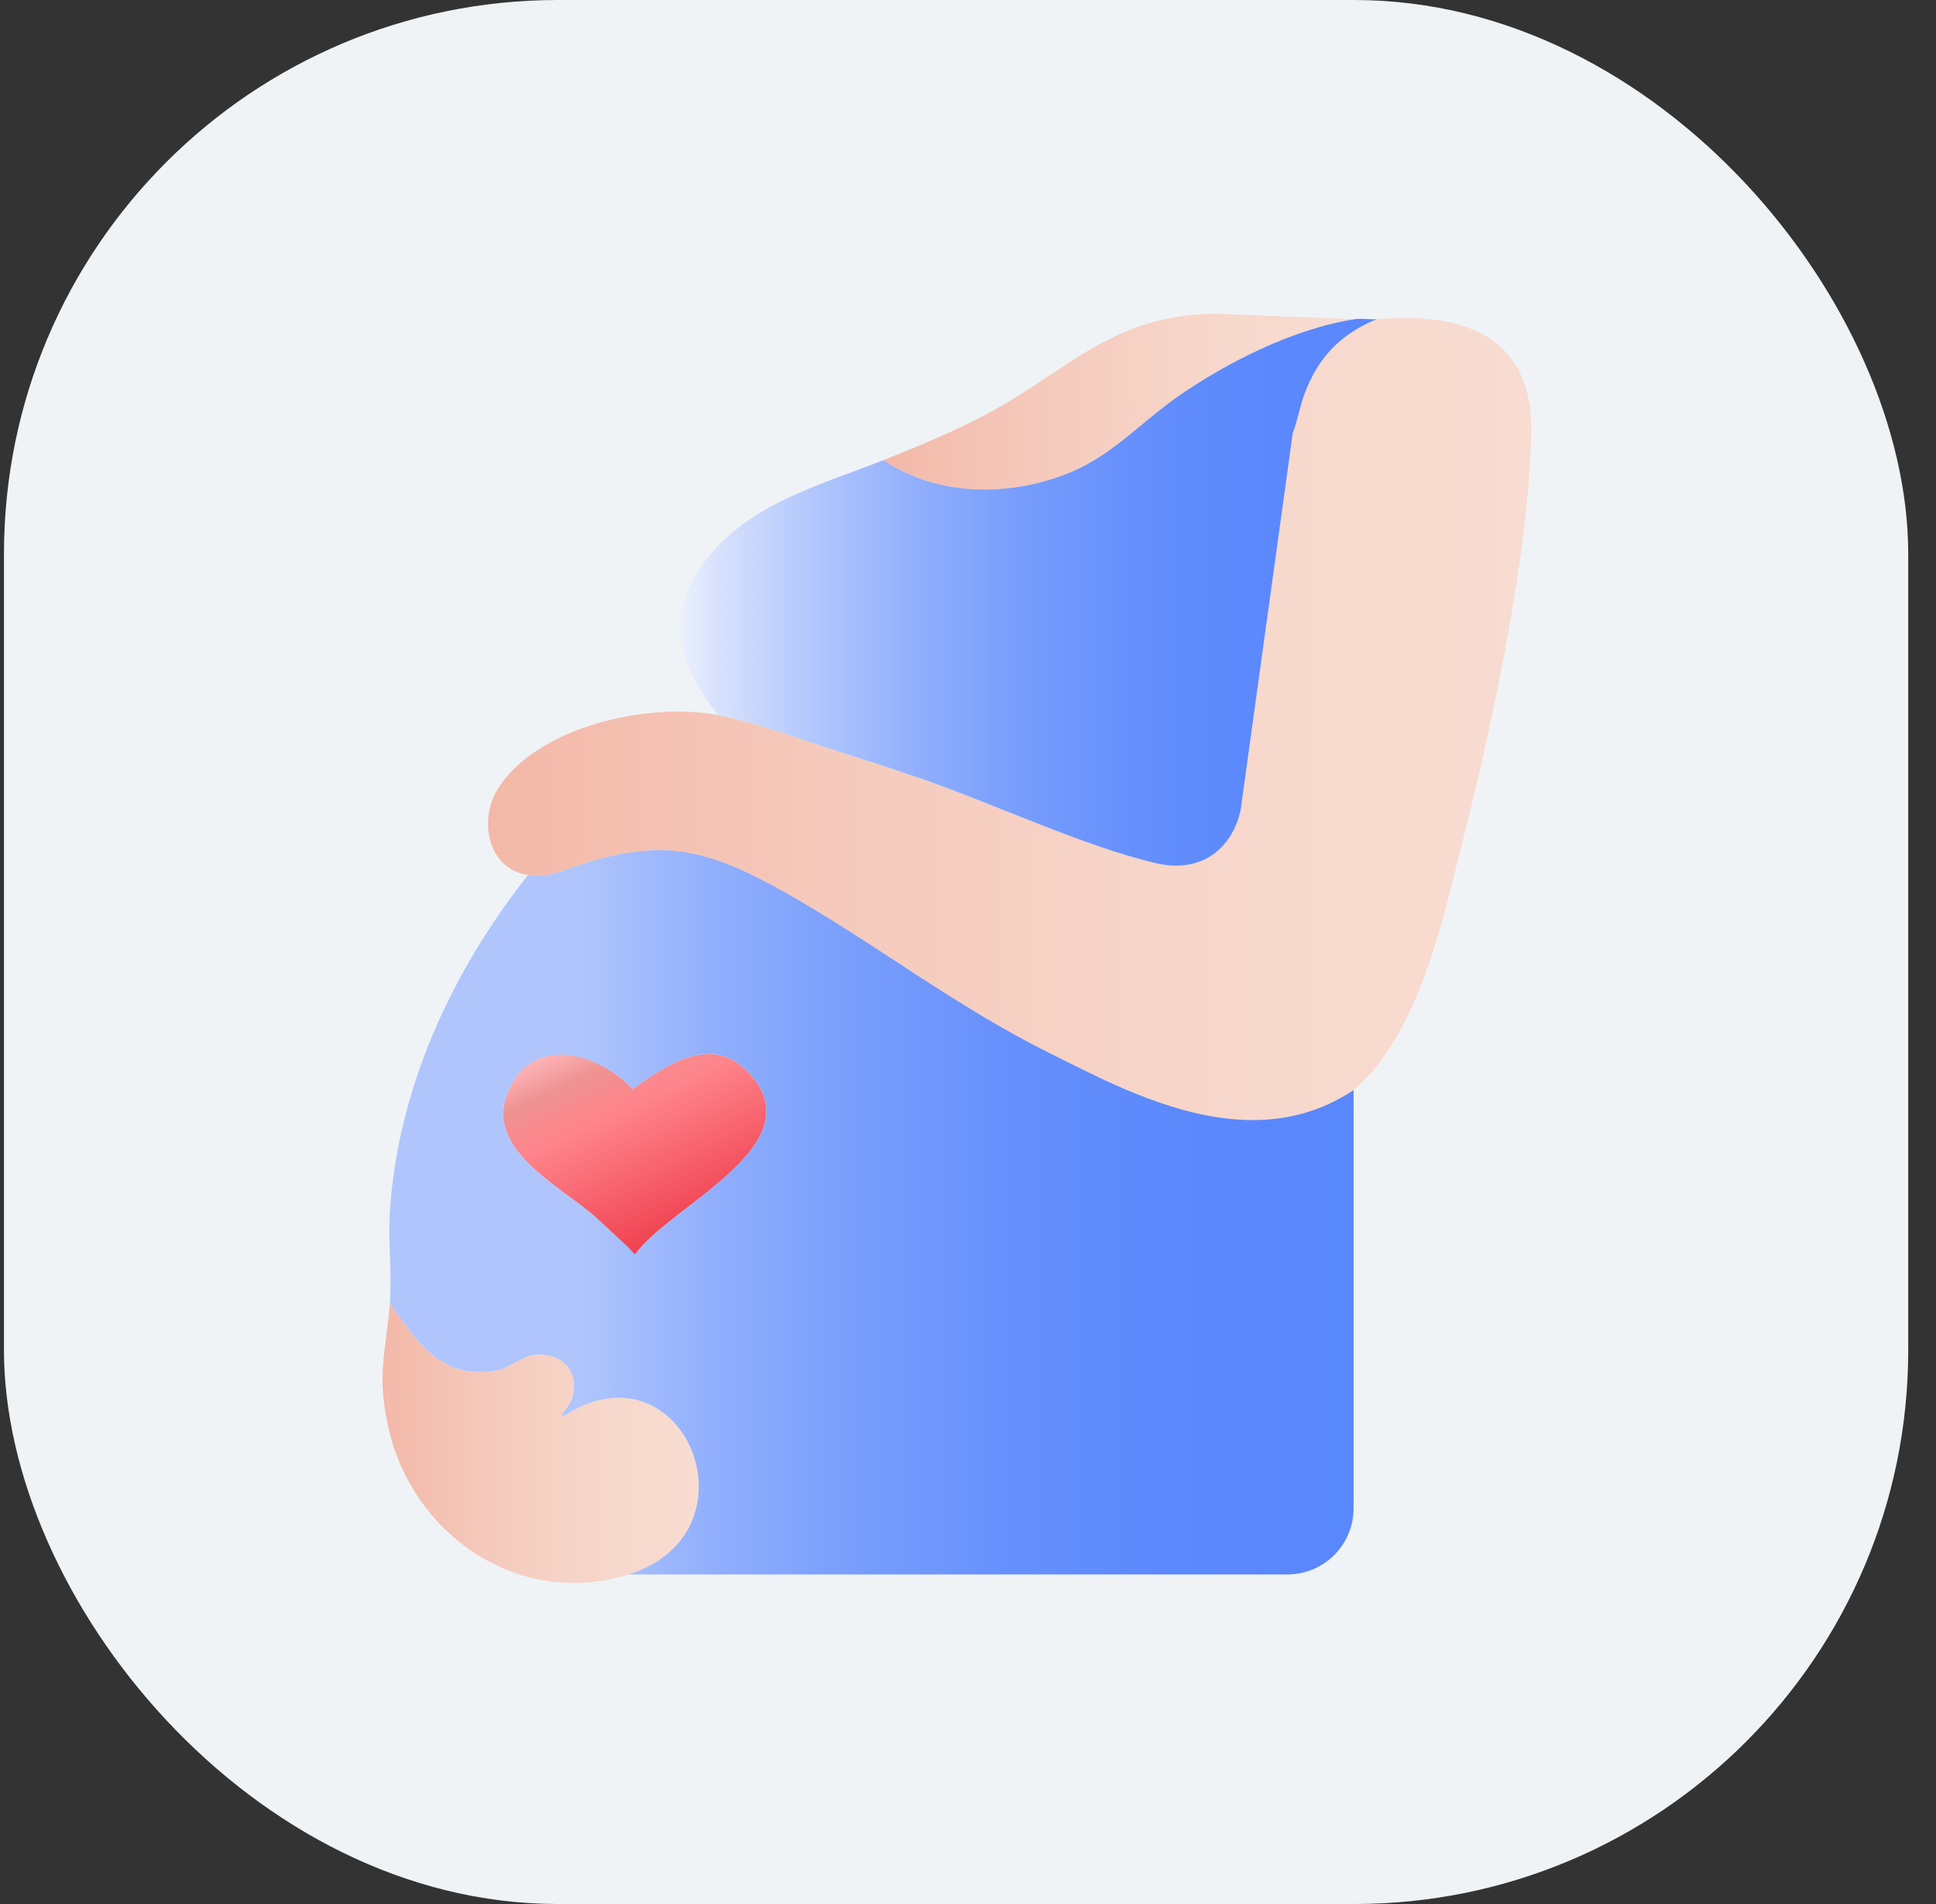 <svg width="61" height="60" viewBox="0 0 61 60" fill="none" xmlns="http://www.w3.org/2000/svg">
<rect x="0" y="0" width="61" height="60" fill="#333333" stroke="none"/>
<g clip-path="url(#clip0_227_14119)">
<rect x="0.125" width="60" height="60" rx="17.454" fill="#EFF3F6"/>
<path d="M41.417 35.092C38.78 36.102 35.487 34.378 33.099 33.2C30.081 31.711 27.556 29.71 24.697 28.103C22.225 26.714 20.793 26.391 18.092 27.317C17.575 27.494 17.224 27.656 16.639 27.574C15.381 27.396 15.066 25.863 15.682 24.867C16.912 22.88 20.474 22.116 22.62 22.534C23.841 22.772 25.107 23.264 26.294 23.644C27.164 23.923 28.036 24.201 28.901 24.497C31.218 25.289 34.162 26.682 36.442 27.208C37.757 27.512 38.781 26.851 39.087 25.545L40.732 13.648C40.888 13.255 40.947 12.831 41.094 12.431C41.523 11.274 42.235 10.529 43.38 10.059C46.063 9.832 48.329 10.541 48.249 13.69C48.152 17.497 47.068 22.625 46.125 26.347C45.393 29.234 44.482 33.919 41.414 35.094L41.417 35.092Z" fill="url(#paint0_linear_227_14119)"/>
<path d="M19.802 49.616C16.345 50.702 12.96 48.353 12.225 44.932C11.869 43.279 12.162 42.607 12.283 41.072C13.153 42.304 13.896 43.483 15.638 43.188C16.06 43.117 16.437 42.738 16.852 42.693C17.72 42.602 18.31 43.27 18.011 44.109C17.939 44.31 17.742 44.459 17.707 44.658C21.525 42.109 24.057 48.279 19.802 49.616Z" fill="url(#paint1_linear_227_14119)"/>
<path d="M42.699 10.058C40.779 10.344 38.605 11.437 37.033 12.552C35.914 13.347 35.032 14.344 33.727 14.884C31.838 15.665 29.553 15.659 27.832 14.501C28.944 14.059 30.113 13.576 31.166 13.008C33.7 11.639 34.996 9.968 38.209 9.884L42.698 10.057L42.699 10.058Z" fill="url(#paint2_linear_227_14119)"/>
<path d="M42.699 10.058C40.779 10.344 38.605 11.437 37.033 12.552C35.914 13.347 35.032 14.344 33.727 14.884C31.838 15.665 29.553 15.659 27.833 14.501C25.752 15.327 23.314 15.935 21.988 18.011C20.923 19.676 21.517 21.111 22.621 22.532C23.842 22.77 25.108 23.262 26.295 23.642C27.165 23.921 28.037 24.199 28.902 24.495C31.219 25.287 34.163 26.68 36.443 27.206C37.758 27.509 38.782 26.848 39.088 25.543L40.733 13.646C40.889 13.253 40.948 12.829 41.096 12.429C41.524 11.272 42.236 10.526 43.381 10.057C43.163 10.076 42.904 10.027 42.697 10.057L42.699 10.058Z" fill="url(#paint3_linear_227_14119)"/>
<path d="M19.889 39.534C19.88 39.527 19.875 39.383 19.805 39.32C19.429 38.985 19.069 38.621 18.691 38.294C17.573 37.324 15.201 36.175 16.027 34.351C16.854 32.527 18.859 33.204 19.941 34.314C21.002 33.549 22.405 32.58 23.559 33.769C25.78 36.055 21.077 37.996 20.012 39.534C19.967 39.525 19.908 39.55 19.887 39.534H19.889Z" fill="url(#paint4_linear_227_14119)"/>
<path d="M42.649 34.352C39.349 36.551 35.488 34.378 33.1 33.199C30.082 31.709 27.557 29.708 24.698 28.101C22.226 26.712 20.793 26.389 18.093 27.316C17.576 27.493 17.225 27.655 16.64 27.573C14.245 30.595 12.523 34.304 12.283 38.211C12.226 39.143 12.355 40.15 12.283 41.072C13.153 42.304 13.896 43.483 15.638 43.188C16.06 43.116 16.437 42.737 16.852 42.693C17.72 42.602 18.31 43.269 18.011 44.109C17.939 44.31 17.741 44.459 17.707 44.658C21.525 42.108 24.057 48.279 19.802 49.615C24.3 49.613 28.802 49.619 33.301 49.615C35.986 49.613 38.115 49.615 40.562 49.615C41.715 49.615 42.649 48.682 42.649 47.529V34.35V34.352ZM19.805 39.32C19.428 38.984 19.069 38.62 18.691 38.294C17.572 37.324 15.2 36.174 16.027 34.35C16.833 32.57 18.859 33.203 19.941 34.314C21.001 33.549 22.405 32.58 23.559 33.768C25.78 36.054 21.076 37.996 20.012 39.533" fill="url(#paint5_linear_227_14119)"/>
</g>
<defs>
<linearGradient id="paint0_linear_227_14119" x1="15.379" y1="22.707" x2="48.253" y2="22.707" gradientUnits="userSpaceOnUse">
<stop stop-color="#F3B8A8"/>
<stop offset="0.34" stop-color="#F5CABC"/>
<stop offset="0.7" stop-color="#F7D7CB"/>
<stop offset="1" stop-color="#F8DCD1"/>
</linearGradient>
<linearGradient id="paint1_linear_227_14119" x1="12.054" y1="45.478" x2="22.016" y2="45.478" gradientUnits="userSpaceOnUse">
<stop stop-color="#F3B8A8"/>
<stop offset="0.34" stop-color="#F5CABC"/>
<stop offset="0.7" stop-color="#F7D7CB"/>
<stop offset="1" stop-color="#F8DCD1"/>
</linearGradient>
<linearGradient id="paint2_linear_227_14119" x1="27.832" y1="12.655" x2="42.699" y2="12.655" gradientUnits="userSpaceOnUse">
<stop stop-color="#F3B8A8"/>
<stop offset="0.34" stop-color="#F5CABC"/>
<stop offset="0.7" stop-color="#F7D7CB"/>
<stop offset="1" stop-color="#F8DCD1"/>
</linearGradient>
<linearGradient id="paint3_linear_227_14119" x1="21.428" y1="18.663" x2="43.382" y2="18.663" gradientUnits="userSpaceOnUse">
<stop stop-color="#EBF0FD"/>
<stop offset="0.06" stop-color="#D5E0FC"/>
<stop offset="0.2" stop-color="#AFC5FC"/>
<stop offset="0.34" stop-color="#90AEFC"/>
<stop offset="0.49" stop-color="#779DFC"/>
<stop offset="0.64" stop-color="#6690FC"/>
<stop offset="0.8" stop-color="#5C89FC"/>
<stop offset="1" stop-color="#5987FC"/>
</linearGradient>
<linearGradient id="paint4_linear_227_14119" x1="20.454" y1="39.539" x2="17.355" y2="33.02" gradientUnits="userSpaceOnUse">
<stop offset="0.04" stop-color="#F04251"/>
<stop offset="0.62" stop-color="#FF848B"/>
<stop offset="0.825" stop-color="#EF9292"/>
<stop offset="0.99" stop-color="#FFB6BA"/>
</linearGradient>
<linearGradient id="paint5_linear_227_14119" x1="12.268" y1="38.204" x2="42.649" y2="38.204" gradientUnits="userSpaceOnUse">
<stop offset="0.2" stop-color="#AFC5FC"/>
<stop offset="0.34" stop-color="#90AEFC"/>
<stop offset="0.49" stop-color="#779DFC"/>
<stop offset="0.64" stop-color="#6690FC"/>
<stop offset="0.8" stop-color="#5C89FC"/>
<stop offset="1" stop-color="#5987FC"/>
</linearGradient>
<clipPath id="clip0_227_14119">
<rect width="60" height="60" fill="white" transform="translate(0.125)"/>
</clipPath>
</defs>
</svg>
